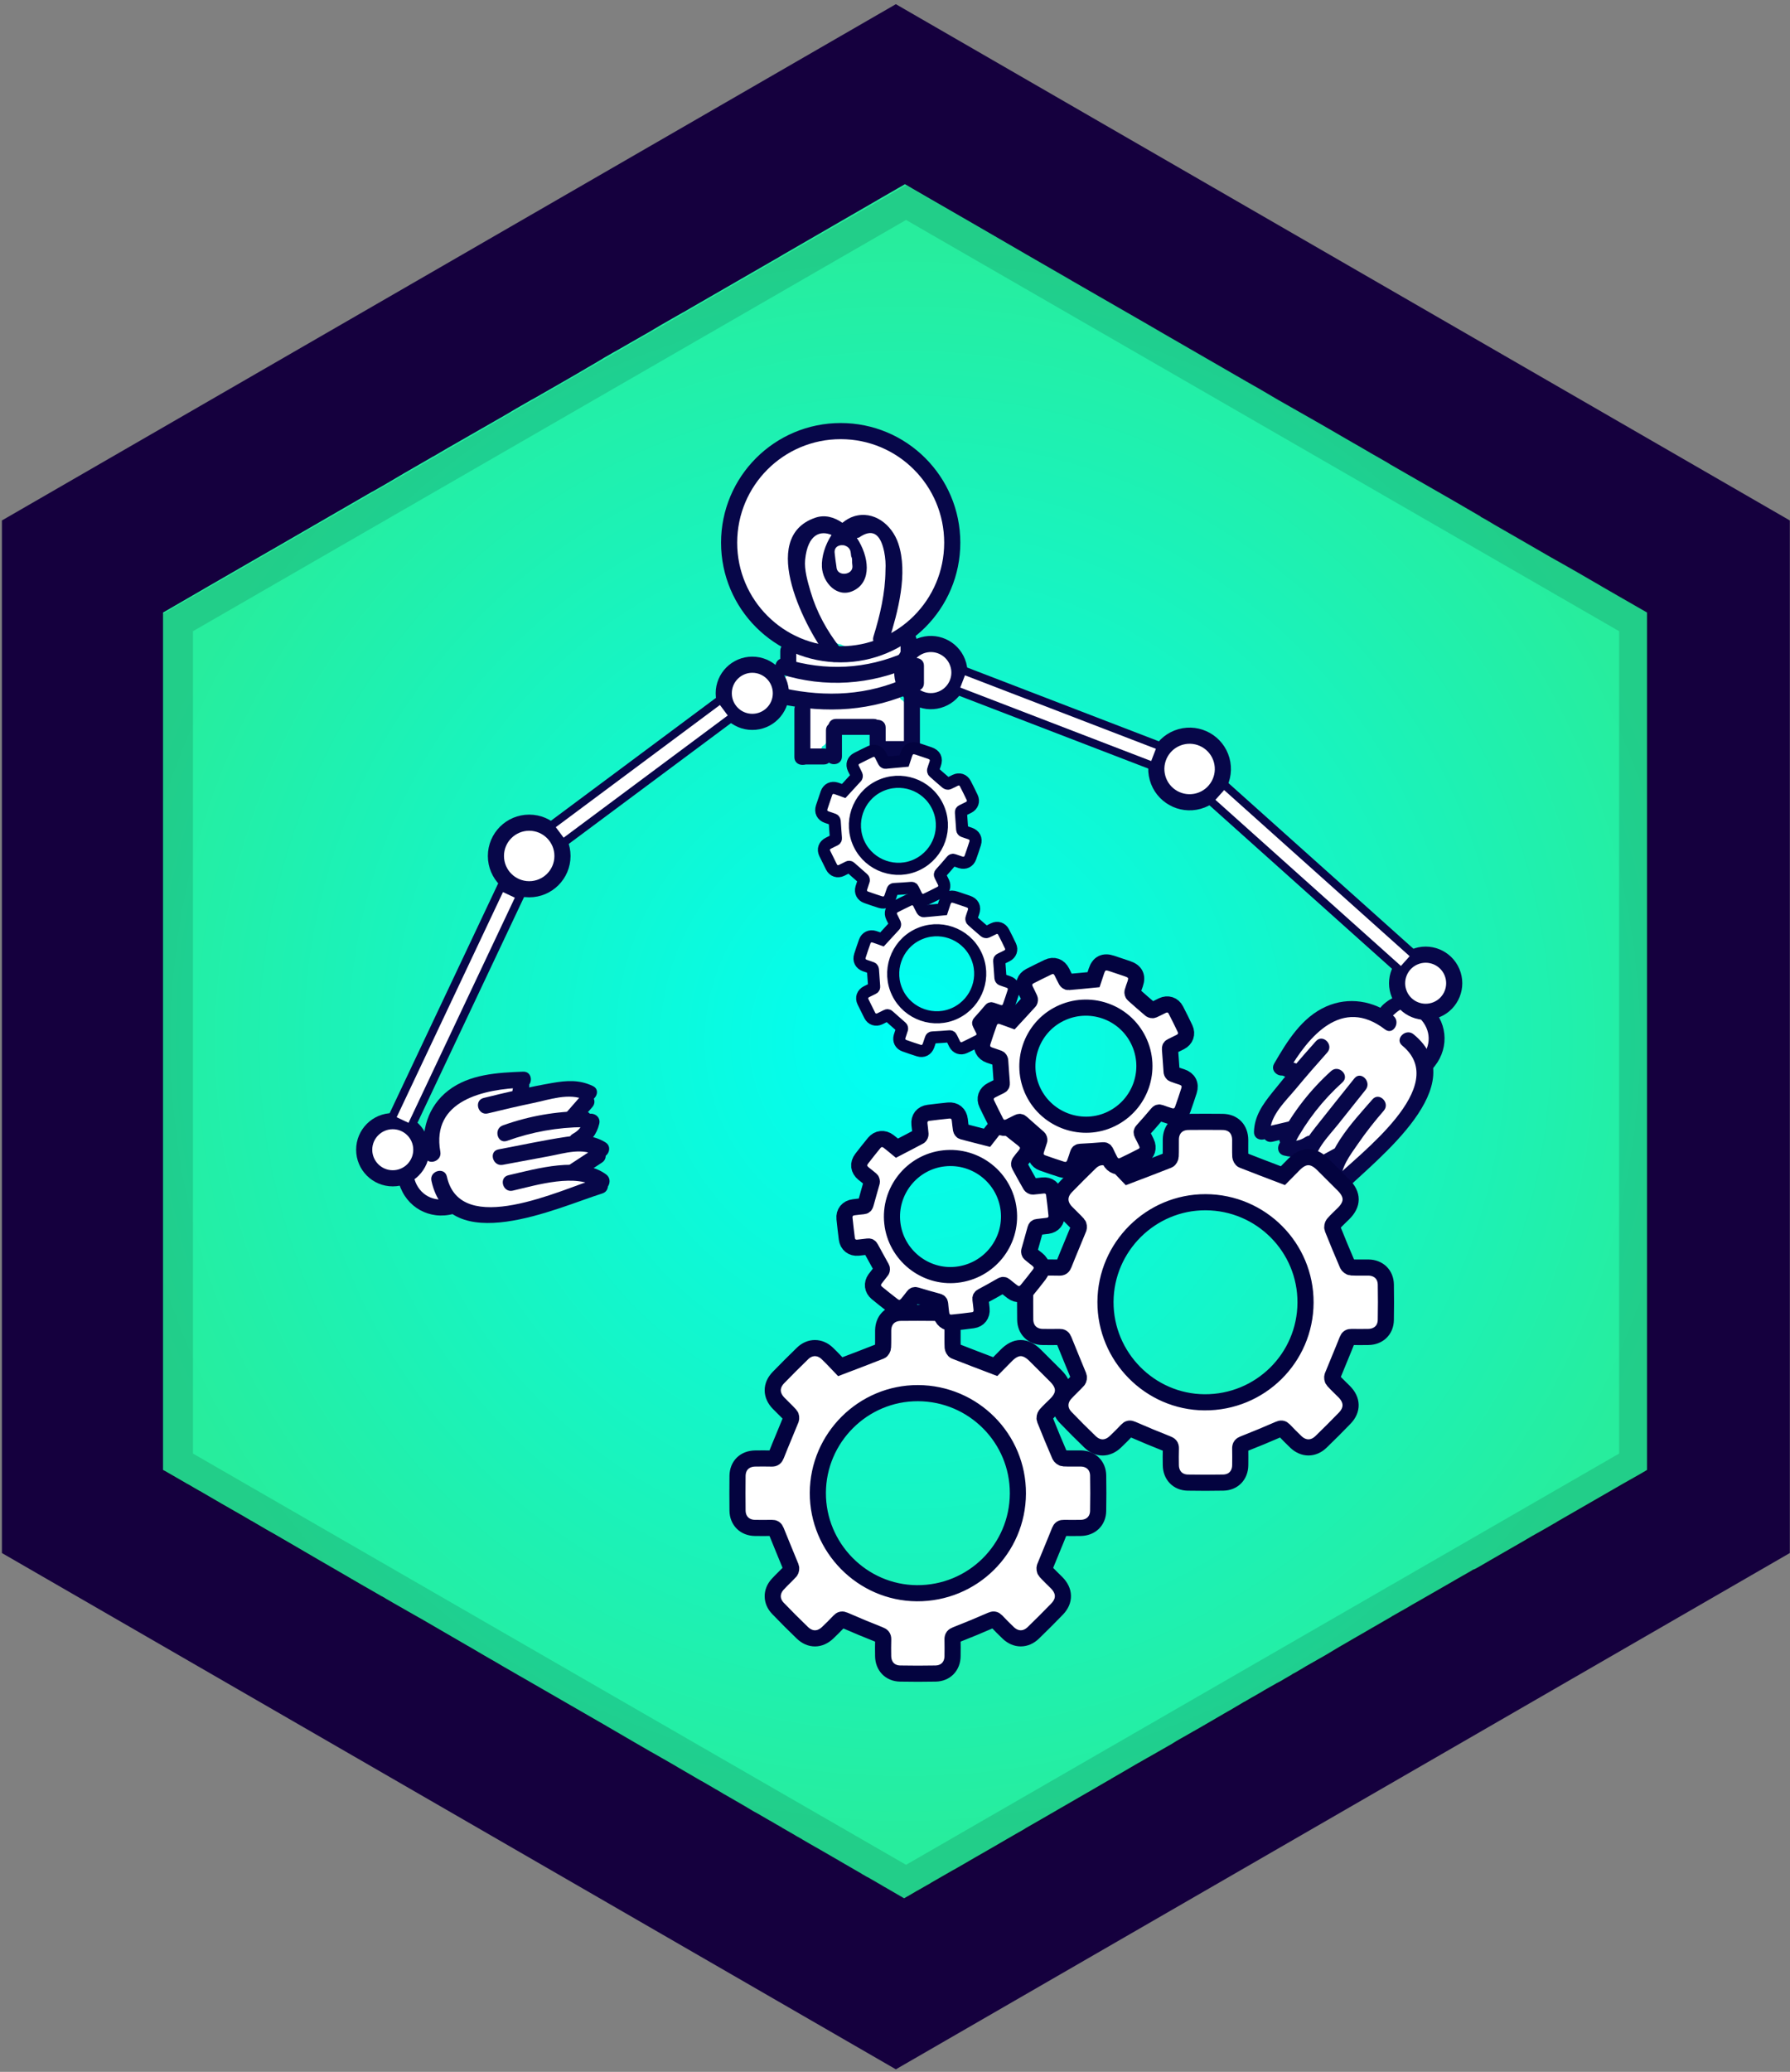 <svg xmlns="http://www.w3.org/2000/svg" xmlns:xlink="http://www.w3.org/1999/xlink" x="0" y="0" enable-background="new 0 0 110.979 128.417" version="1.1" viewBox="0 0 110.979 128.417" xml:space="preserve"><rect x="0" y="0" width="110.979" height="128.417" fill="#808080" stroke="none"/><g id="border"><g id="Layer_63_17_"><g><g><polygon fill="#15003E" points="110.968 96.259 55.542 128.259 .118 96.259 .118 32.259 55.542 .259 110.968 32.259"/></g></g></g><radialGradient id="SVGID_1_" cx="56.116" cy="64.537" r="49.688" gradientUnits="userSpaceOnUse"><stop offset="0" style="stop-color:#00fff7"/><stop offset="1" style="stop-color:#27ed9d"/></radialGradient><path fill="url(#SVGID_1_)" d="M102.116,37.967v53.14l-0.011,0.01l-0.02,0.01l-0.41,0.24l-0.37,0.21l-0.62,0.35l-4.149,2.39 l-0.011,0.01l-0.13,0.08l-0.06,0.03l-0.55,0.32l-0.801,0.45l-0.1,0.06l-0.479,0.28l-1.131,0.65l-0.85,0.49l-0.74,0.43l-0.239,0.13 l-0.131,0.05l-0.109,0.07l-1,0.57l-0.03,0.02l-2,1.15l-0.51,0.29l-0.141,0.08l-0.029,0.02l-0.141,0.08l-0.01,0.01l-1.04,0.59 l-0.04,0.03l-0.069,0.04l-1.16,0.67l-0.45,0.26l-0.01,0.01l-0.011,0.01h-0.01l-0.42,0.24l-1.12,0.65l-0.87,0.52l-1.18,0.67 l-0.08,0.05l-0.12,0.07l-0.04,0.03l-0.04,0.02l-0.02,0.01l-0.101,0.06l-0.29,0.17l-0.029,0.01l-0.16,0.09v0.01l-0.4,0.23 l-0.27,0.16l-0.11,0.06l-0.18,0.09l-0.021,0.02l-0.04,0.02l-0.689,0.39l-0.061,0.04l-0.239,0.14l-0.021,0.01l-0.29,0.17 l-0.149,0.08l-0.221,0.13l-0.239,0.14h-0.011l-0.42,0.25l-0.29,0.17l-0.029,0.02l-0.301,0.17l-1.359,0.79l-0.5,0.29l-0.25,0.14 l-0.7,0.4l-0.03,0.02h-0.01l-0.309,0.18l-0.051,0.03l-0.239,0.15l-0.841,0.48l-0.63,0.36l-0.06,0.03l-0.5,0.29 c-0.01,0.01-0.01,0.01-0.01,0l-0.53,0.31l-0.29,0.17l-0.76,0.44l-0.051,0.03l-0.05,0.03l-0.029,0.01c0,0.01-0.011,0.01-0.011,0.01 l-0.02,0.02l-0.25,0.14l-1,0.58l-0.17,0.1l-0.04,0.02l-0.38,0.22l-1.42,0.82l-0.36,0.21l-0.09,0.05l-0.24,0.14l-0.8,0.46 l-0.26,0.15l-0.28,0.16l-0.01,0.01l-0.2,0.12l-0.23,0.13l-0.35,0.2l-0.83,0.48l-0.01,0.01l-0.09,0.05l-1.32,0.76l-0.021,0.01 l-0.79,0.46l-0.609,0.35h-0.01l-1.41,0.81l-0.021,0.02l-0.25,0.14l-0.56,0.32h-0.01l-0.131,0.08l-0.189,0.11l-0.271,0.16h-0.01 l-0.2,0.12l-0.06-0.03l-1.14-0.66l-0.021-0.01l-0.2-0.12l-0.85-0.49l-0.03-0.01l-0.33-0.19l-0.01-0.01l-1.4-0.81l-0.01-0.01 l-0.02-0.01l-1.37-0.79l-0.03-0.02h-0.01l-0.83-0.48l-0.06-0.04l-0.341-0.19l-0.18-0.11l-0.02-0.01l-0.66-0.38l-0.04-0.03 l-0.09-0.05l-0.101-0.06l-0.13-0.07l-0.269-0.16l-0.12-0.07h-0.011l-0.72-0.42l-0.24-0.13l-0.39-0.23l-0.05-0.03l-0.03-0.02 l-1.399-0.81h-0.011l-0.109-0.07l-0.37-0.22h-0.01l-0.271-0.16l-0.62-0.36l-0.03-0.01l-0.06-0.04l-0.04-0.02l-1.29-0.75l-0.39-0.23 l-0.681-0.39l-0.579-0.33l-0.11-0.06l-1-0.58l-1.72-1c-0.011-0.01-0.021-0.02-0.03-0.02l-1.32-0.76l-3.92-2.26l-0.16-0.09 l-0.569-0.33l-0.471-0.27l-0.44-0.26l-0.3-0.17l-0.381-0.22l-0.989-0.58l-0.04-0.02l-2.74-1.59l-0.1-0.06l-0.181-0.1l-0.67-0.38 l-0.82-0.47l-0.09-0.05l-0.5-0.29l-0.01-0.01l-0.08-0.05h-0.01l-0.12-0.07h-0.01l-0.311-0.18l-0.729-0.42 c-0.01-0.01-0.01-0.01-0.021-0.01l-1.859-1.08l-1.021-0.59l-2.109-1.23l-0.091-0.05l-0.199-0.12c0,0-0.011,0-0.02-0.01l-0.28-0.16 l-0.529-0.3l-0.82-0.48l-0.06-0.04h-0.011c0,0,0,0-0.01,0l-0.49-0.29l-0.699-0.4l-0.681-0.39l-1.22-0.71l-0.1-0.06h-0.011 l-0.33-0.19l-0.409-0.24h-0.011l-0.43-0.25l-0.99-0.57l-0.08-0.04l-0.029-0.02v-53.14l0.779-0.45l1.59-0.92l0.36-0.21l3.38-1.95 l1.061-0.61l5.779-3.34h0.011l0.909-0.52l1.051-0.62l1.819-1.05h0.011l0.869-0.51l3.631-2.08l0.64-0.38l0.94-0.54l0.17-0.09 l1.659-0.95l0.78-0.45l0.38-0.22l0.44-0.26l0.67-0.39l0.43-0.26l0.521-0.3l0.5-0.28l0.59-0.34l1.189-0.68l0.69-0.41l0.75-0.43 l0.65-0.37h0.01l0.05-0.03l0.43-0.25l5.29-3.05l0.11-0.06l0.08-0.05l0.27-0.16l5.52-3.19l0.55-0.32l1.44-0.83l0.51,0.3l1.09,0.63 l2.86,1.65l3.09,1.79l2.6,1.5l0.22,0.13l4.69,2.7l0.98,0.57l5.13,2.96l0.91,0.52l1.039,0.61l2.301,1.31l0.87,0.5l0.689,0.4 l0.83,0.48l0.49,0.28l0.58,0.34l0.3,0.17l0.8,0.46l0.09,0.06l1.811,1.04l2.16,1.24l1.119,0.65l0.5,0.29l0.04,0.03v0.01l0.261,0.14 l0.659,0.39l1.461,0.84l1.939,1.12l0.78,0.44l0.439,0.25l0.49,0.28l1.45,0.84l0.17,0.1l0.85,0.49L102.116,37.967z"/><path fill="#FFF" d="M35.824,72.214c0.547-0.143,0.894-0.924,0.404-1.634c0.102-0.201,0.1-0.457-0.098-0.611 c-0.1-0.078-0.225-0.145-0.357-0.203c0.055-0.233-0.12-0.428-0.321-0.507c0.268-0.174,0.492-0.417,0.623-0.757 c0.213-0.552-0.316-1.175-0.889-0.818c-0.414,0.257-0.692,0.433-1.201,0.399c-0.416-0.028-0.824,0.002-1.233,0.088 c-0.434,0.091-0.869,0.233-1.274,0.432c-0.035-0.062-0.059-0.134-0.107-0.18c0.126-0.069,0.206-0.198,0.25-0.336 c0.017-0.019,0.033-0.038,0.048-0.059c0.36-0.136,0.471-0.639,0.084-0.849c-0.027-0.015-0.053-0.029-0.08-0.044 c-0.152-0.083-0.365-0.081-0.509,0.021c-0.001,0-0.001,0.001-0.001,0.001c-0.074-0.024-0.15-0.043-0.233-0.041 c-2.176,0.051-4.188,2.108-3.862,4.277c-0.324,0.047-0.713-0.003-0.969,0.061c-0.217,0.055-0.367,0.249-0.424,0.455 c-0.043,0.155-0.052,0.31-0.046,0.464c-0.162,0.101-0.269,0.293-0.216,0.547c0.118,0.564,0.307,1.057,0.57,1.565 c0.182,0.351,0.776,0.258,0.877-0.111c0.032,0.011,0.063,0.025,0.096,0.035c0.252,0.077,0.47-0.034,0.61-0.212 c0.115,0.038,0.227,0.083,0.339,0.13c0.057,0.122,0.099,0.216,0.11,0.252c0.132,0.434,0.625,0.41,0.849,0.145 c0.146,0.055,0.291,0.113,0.445,0.148c0.2,0.044,0.401,0.061,0.603,0.066c0.115,0.134,0.278,0.228,0.484,0.22 c0.08-0.003,0.154-0.014,0.232-0.019c0.007,0.026,0.015,0.058,0.022,0.083c0.164,0.562,0.944,0.376,0.97-0.162 c0.001-0.027-0.005-0.05-0.005-0.076c0.205-0.052,0.409-0.119,0.613-0.196c0.021-0.003,0.04,0,0.061-0.006l0.384-0.112 c0.112-0.012,0.224-0.012,0.337,0.01c0.214,0.02,0.346-0.085,0.41-0.228l0.221-0.064c0.063-0.019,0.145-0.049,0.22-0.075 c0.406,0.322,0.939,0.396,1.313-0.103c0.367,0.002,0.699-0.103,0.954-0.484C36.583,73.047,36.32,72.555,35.824,72.214z"/><path fill="#FFF" d="M82.51,71.653c-0.383,0.416-1.236,0.356-1.632-0.41c-0.225-0.005-0.45-0.126-0.493-0.374 c-0.022-0.125-0.022-0.266-0.012-0.411c-0.232-0.061-0.322-0.307-0.297-0.521c-0.279,0.155-0.599,0.239-0.961,0.195 c-0.587-0.071-0.889-0.83-0.305-1.169c0.421-0.245,0.707-0.408,0.916-0.873c0.17-0.38,0.389-0.727,0.656-1.047 c0.284-0.34,0.614-0.658,0.979-0.922c-0.038-0.059-0.09-0.115-0.108-0.179c-0.121,0.079-0.272,0.089-0.414,0.063 c-0.025,0.006-0.05,0.011-0.075,0.015c-0.289,0.253-0.785,0.116-0.79-0.324c0-0.03-0.001-0.061-0.001-0.091 c-0.002-0.173,0.1-0.361,0.257-0.439l0.002-0.001c0.013-0.076,0.032-0.153,0.072-0.224c1.066-1.898,3.826-2.708,5.589-1.403 c0.193-0.265,0.332-0.631,0.509-0.827c0.15-0.166,0.392-0.207,0.601-0.161c0.157,0.035,0.298,0.1,0.432,0.177 c0.165-0.096,0.385-0.1,0.584,0.066c0.443,0.369,0.789,0.767,1.114,1.237c0.224,0.325-0.136,0.806-0.51,0.723 c-0.005,0.034-0.007,0.067-0.014,0.101c-0.05,0.258-0.25,0.399-0.474,0.439c-0.021,0.119-0.033,0.24-0.044,0.36 c0.08,0.108,0.145,0.189,0.171,0.215c0.321,0.32,0.069,0.744-0.27,0.818c-0.02,0.155-0.036,0.31-0.078,0.463 c-0.054,0.197-0.134,0.383-0.225,0.563c0.065,0.165,0.071,0.353-0.033,0.531c-0.04,0.069-0.084,0.13-0.126,0.196 c0.019,0.018,0.045,0.04,0.063,0.058c0.42,0.409-0.111,1.01-0.598,0.78c-0.024-0.011-0.041-0.028-0.065-0.04 c-0.142,0.157-0.297,0.306-0.461,0.449c-0.013,0.017-0.019,0.035-0.034,0.051l-0.279,0.286c-0.063,0.093-0.116,0.192-0.15,0.303 c-0.083,0.198-0.237,0.266-0.394,0.255l-0.16,0.164c-0.046,0.047-0.111,0.105-0.17,0.159c0.093,0.51-0.091,1.015-0.707,1.111 c-0.171,0.325-0.419,0.569-0.875,0.615C82.89,72.714,82.579,72.251,82.51,71.653z"/><path fill="#FFF" d="M58.222,31.028c-1.33-3.802-4.82-4.631-8.36-3.666c-1.624,0.443-2.618,0.882-3.401,2.45 c-0.775,1.553-1.163,4.009-0.836,5.722c0.334,1.753,2.056,4.02,3.974,4.464c0.022,0.046,0.031,0.092,0.058,0.139 c-0.299,0.142-0.518,0.503-0.397,0.817l0.171,0.442c-0.165,0.052-0.331,0.174-0.388,0.309c-0.01,0.023-0.013,0.039-0.022,0.061 c-0.58,0.148-0.743,1.141-0.018,1.322l0.338,0.084c0.201,0.05,0.438-0.011,0.611-0.144c0.153,0.106,0.346,0.147,0.532,0.124 c0.159,0.024,0.314-0.023,0.451-0.102l-0.085,0.361c-0.162,0.028-0.296,0.135-0.355,0.321c-0.164,0.029-0.325,0.098-0.424,0.226 c-0.472,0.612-0.289,1.644-0.278,2.371c0.011,0.677,0.868,0.703,1.101,0.149c0.029-0.069,0.046-0.14,0.074-0.209 c0.166-0.08,0.298-0.228,0.339-0.416c0.139-0.086,0.248-0.226,0.265-0.437c0.008-0.104-0.001-0.196-0.001-0.294 c0.043-0.054,0.078-0.117,0.098-0.193c0.035,0,0.067,0.01,0.104,0.004c0.524-0.079,1.049-0.159,1.574-0.238 c0.213,0.082,0.456,0.064,0.63-0.128c0.102,0.155,0.222,0.293,0.381,0.393c0.104,0.065,0.225,0.082,0.346,0.077 c0.016,0.19,0.038,0.379,0.052,0.57c0.021,0.289,0.195,0.471,0.407,0.56c0.312,0.292,0.911,0.268,1.015-0.251 c0.154-0.771,0.138-1.435-0.038-2.202c-0.044-0.193-0.17-0.314-0.32-0.379c-0.009-0.08-0.02-0.159-0.029-0.239 c0.005-0.011,0.017-0.014,0.021-0.026c0.218-0.507,0.293-1.102,0.304-1.727c0.114-0.119,0.196-0.271,0.211-0.453 c0.057-0.683,0.02-1.328-0.083-1.956c0.182-0.184,0.354-0.386,0.516-0.597c0.825-0.516,1.402-1.836,1.678-2.535 c0.075-0.19,0.027-0.354-0.076-0.481C58.745,33.939,58.673,32.317,58.222,31.028z M52.042,40.612 c-0.009,0.038-0.018,0.077-0.028,0.115c-0.261-0.28-0.523-0.561-0.784-0.841c0.047-0.019,0.095-0.028,0.141-0.05 c0.057-0.026,0.086-0.082,0.129-0.125c0.134,0.06,0.272,0.108,0.406,0.171c0.077,0.036,0.152,0.049,0.226,0.058 c0.186,0.113,0.377,0.136,0.551,0.093c0.015,0.053,0.023,0.107,0.037,0.161C52.433,40.154,52.121,40.28,52.042,40.612z"/><circle cx="32.81" cy="53.054" r="2.063" fill="#FFF" stroke="#070749" stroke-miterlimit="10"/><circle cx="46.643" cy="42.971" r="1.771" fill="#FFF" stroke="#070749" stroke-miterlimit="10"/><circle cx="24.351" cy="71.262" r="1.771" fill="#FFF" stroke="#070749" stroke-miterlimit="10"/><rect width="1.313" height="15.937" x="27.622" y="54.491" fill="#FFF" stroke="#070749" stroke-miterlimit="10" stroke-width=".5" transform="matrix(0.904 0.427 -0.427 0.904 29.363 -6.095)"/><rect width="1.312" height="13.188" x="39.144" y="41.229" fill="#FFF" stroke="#070749" stroke-miterlimit="10" stroke-width=".5" transform="matrix(0.597 0.802 -0.802 0.597 54.383 -12.662)"/><g><g><path fill="#070749" d="M24.743,73.359c0.438,1.473,1.899,2.286,3.384,1.874c0.614-0.171,0.353-1.128-0.264-0.957 c-0.963,0.268-1.877-0.219-2.163-1.181C25.518,72.485,24.56,72.745,24.743,73.359L24.743,73.359z"/></g></g><g><g><path fill="#070749" d="M26.749,73.19c1.059,4.82,7.792,1.665,10.596,0.781c0.607-0.191,0.348-1.149-0.264-0.957 c-2.303,0.726-8.536,3.73-9.375-0.088C27.569,72.303,26.612,72.567,26.749,73.19L26.749,73.19z"/></g></g><g><g><path fill="#070749" d="M31.789,73.798c1.45-0.332,3.972-1.122,5.29-0.148c0.514,0.38,1.009-0.481,0.501-0.857 c-1.574-1.163-4.328-0.347-6.054,0.048C30.903,72.983,31.167,73.94,31.789,73.798L31.789,73.798z"/></g></g><g><g><path fill="#070749" d="M35.866,73.013c0.486-0.319,0.973-0.638,1.459-0.957c0.532-0.349,0.035-1.208-0.501-0.857 c-0.486,0.319-0.973,0.638-1.459,0.957C34.833,72.505,35.33,73.365,35.866,73.013L35.866,73.013z"/></g></g><g><g><path fill="#070749" d="M31.17,72.197c0.959-0.179,1.919-0.358,2.879-0.536c0.971-0.181,2.069-0.554,2.982-0.003 c0.548,0.331,1.048-0.527,0.501-0.857c-0.775-0.467-1.556-0.468-2.431-0.338c-1.404,0.209-2.799,0.517-4.194,0.777 C30.279,71.357,30.545,72.314,31.17,72.197L31.17,72.197z"/></g></g><g><g><path fill="#070749" d="M31.44,70.71c1.546-0.555,3.122-0.839,4.765-0.849c0.638-0.004,0.64-0.996,0-0.992 c-1.728,0.01-3.401,0.3-5.028,0.884C30.58,69.967,30.837,70.926,31.44,70.71L31.44,70.71z"/></g></g><g><g><path fill="#070749" d="M36.029,71.127c0.579-0.315,0.979-0.837,1.127-1.481c0.143-0.621-0.813-0.887-0.957-0.264 c-0.094,0.407-0.303,0.688-0.671,0.888C34.967,70.576,35.467,71.433,36.029,71.127L36.029,71.127z"/></g></g><g><g><path fill="#070749" d="M30.249,69.01c0.94-0.231,1.883-0.45,2.831-0.648c0.97-0.202,2.22-0.648,3.178-0.191 c0.573,0.273,1.077-0.582,0.501-0.857c-0.839-0.4-1.62-0.346-2.518-0.191c-1.429,0.247-2.847,0.584-4.255,0.93 C29.365,68.206,29.628,69.163,30.249,69.01L30.249,69.01z"/></g></g><g><g><path fill="#070749" d="M35.851,69.616c0.292-0.333,0.583-0.667,0.875-1c0.419-0.479-0.28-1.183-0.702-0.702 c-0.292,0.333-0.583,0.667-0.875,1C34.731,69.393,35.43,70.098,35.851,69.616L35.851,69.616z"/></g></g><g><g><path fill="#070749" d="M27.301,71.389c-0.577-3.207,2.724-3.885,5.134-3.974c0.637-0.024,0.64-1.016,0-0.992 c-1.588,0.059-3.327,0.154-4.637,1.165c-1.266,0.977-1.73,2.526-1.453,4.066C26.457,72.28,27.414,72.014,27.301,71.389 L27.301,71.389z"/></g></g><g><g><path fill="#070749" d="M31.852,67.13c-0.028,0.167-0.055,0.333-0.083,0.5c-0.104,0.625,0.852,0.893,0.957,0.264 c0.028-0.167,0.056-0.333,0.083-0.5C32.913,66.769,31.957,66.501,31.852,67.13L31.852,67.13z"/></g></g><ellipse cx="73.732" cy="47.693" fill="#FFF" stroke="#070749" stroke-miterlimit="10" rx="2.063" ry="2.063" transform="matrix(0.963 -0.27 0.27 0.963 -10.127 21.642)"/><ellipse cx="57.693" cy="41.712" fill="#FFF" stroke="#070749" stroke-miterlimit="10" rx="1.771" ry="1.771" transform="matrix(0.963 -0.27 0.27 0.963 -9.108 17.096)"/><ellipse cx="88.406" cy="60.98" fill="#FFF" stroke="#070749" stroke-miterlimit="10" rx="1.771" ry="1.771" transform="matrix(0.921 -0.389 0.389 0.921 -16.753 39.17)"/><rect width="1.312" height="15.938" x="80.71" y="46.429" fill="#FFF" stroke="#070749" stroke-miterlimit="10" stroke-width=".5" transform="matrix(-0.667 0.745 -0.745 -0.667 176.174 30.086)"/><rect width="1.313" height="13.188" x="64.934" y="37.947" fill="#FFF" stroke="#070749" stroke-miterlimit="10" stroke-width=".5" transform="matrix(-0.359 0.933 -0.933 -0.359 130.704 -0.692)"/><g><g><path fill="#070749" d="M88.03,63.116c0.706,0.708,0.737,1.731,0.047,2.464c-0.437,0.465,0.263,1.168,0.702,0.702 c1.056-1.123,1.047-2.772-0.047-3.867C88.28,61.962,87.579,62.663,88.03,63.116L88.03,63.116z"/></g></g><g><g><path fill="#070749" d="M86.939,64.808c3.053,2.516-2.658,6.702-4.302,8.32c-0.456,0.448,0.246,1.15,0.702,0.702 c2.029-1.995,8.104-6.591,4.302-9.723C87.152,63.704,86.446,64.402,86.939,64.808L86.939,64.808z"/></g></g><g><g><path fill="#070749" d="M85.091,68.141c-1.236,1.426-3.179,3.409-2.876,5.445c0.094,0.629,1.05,0.362,0.957-0.264 c-0.133-0.893,0.562-1.756,1.033-2.443c0.489-0.712,1.022-1.385,1.588-2.037C86.209,68.363,85.51,67.658,85.091,68.141 L85.091,68.141z"/></g></g><g><g><path fill="#070749" d="M82.686,71.214c-0.51,0.28-1.02,0.559-1.53,0.839c-0.56,0.307-0.06,1.164,0.501,0.857 c0.51-0.28,1.02-0.559,1.53-0.839C83.746,71.764,83.246,70.906,82.686,71.214L82.686,71.214z"/></g></g><g><g><path fill="#070749" d="M83.968,66.843c-0.811,1.018-1.629,2.03-2.433,3.054c-0.614,0.781-1.13,1.551-1.075,2.58 c0.034,0.635,1.027,0.639,0.992,0c-0.06-1.119,0.863-1.977,1.514-2.795c0.568-0.712,1.135-1.425,1.703-2.137 C85.064,67.05,84.366,66.343,83.968,66.843L83.968,66.843z"/></g></g><g><g><path fill="#070749" d="M82.528,66.384c-1.276,1.152-2.33,2.501-3.141,4.018c-0.301,0.563,0.555,1.065,0.857,0.501 c0.773-1.447,1.768-2.717,2.986-3.817C83.705,66.657,83.001,65.957,82.528,66.384L82.528,66.384z"/></g></g><g><g><path fill="#070749" d="M80.944,70.473c-0.347,0.227-0.681,0.295-1.085,0.188c-0.618-0.163-0.882,0.794-0.264,0.957 c0.644,0.17,1.29,0.078,1.85-0.288C81.977,70.981,81.48,70.122,80.944,70.473L80.944,70.473z"/></g></g><g><g><path fill="#070749" d="M81.587,64.534c-0.924,1.032-1.829,2.084-2.694,3.166c-0.6,0.751-1.12,1.466-1.147,2.458 c-0.018,0.639,0.974,0.638,0.992,0c0.029-1.054,0.975-1.912,1.609-2.676c0.633-0.762,1.282-1.509,1.942-2.246 C82.713,64.761,82.014,64.057,81.587,64.534L81.587,64.534z"/></g></g><g><g><path fill="#070749" d="M79.926,69.505c-0.431,0.101-0.862,0.202-1.294,0.303c-0.621,0.146-0.358,1.102,0.264,0.957 c0.431-0.101,0.862-0.202,1.294-0.303C80.812,70.316,80.549,69.359,79.926,69.505L79.926,69.505z"/></g></g><g><g><path fill="#070749" d="M86.373,62.951c-1.201-0.923-2.75-1.189-4.155-0.565c-1.516,0.673-2.421,2.161-3.221,3.538 c-0.321,0.553,0.536,1.053,0.857,0.501c1.275-2.195,3.337-4.678,6.019-2.618C86.378,64.196,86.873,63.335,86.373,62.951 L86.373,62.951z"/></g></g><g><g><path fill="#070749" d="M79.645,66.722c0.16,0.054,0.32,0.107,0.481,0.161c0.607,0.203,0.867-0.755,0.264-0.957 c-0.16-0.054-0.32-0.107-0.481-0.161C79.302,65.562,79.042,66.52,79.645,66.722L79.645,66.722z"/></g></g><g><g><path fill="#070749" d="M48.417,41.794c2.762,0.855,5.551,0.661,8.189-0.508c0.583-0.258,0.078-1.113-0.501-0.857 c-2.39,1.059-4.933,1.179-7.425,0.408C48.07,40.648,47.808,41.605,48.417,41.794L48.417,41.794z"/></g></g><g><g><path fill="#070749" d="M48.365,43.626c2.866,0.616,5.717,0.46,8.391-0.794c0.578-0.271,0.075-1.126-0.501-0.857 c-2.42,1.134-5.039,1.25-7.626,0.693C48.006,42.535,47.74,43.492,48.365,43.626L48.365,43.626z"/></g></g><g><g><path fill="#070749" d="M49.251,43.971c0,0.986,0,1.972,0,2.958c0,0.638,0.992,0.639,0.992,0c0-0.986,0-1.972,0-2.958 C50.243,43.332,49.251,43.331,49.251,43.971L49.251,43.971z"/></g></g><g><g><path fill="#070749" d="M49.872,47.383c0.403,0,0.806,0,1.208,0c0.638,0,0.639-0.992,0-0.992c-0.403,0-0.806,0-1.208,0 C49.234,46.391,49.233,47.383,49.872,47.383L49.872,47.383z"/></g></g><g><g><path fill="#070749" d="M51.209,45.262c0,0.542,0,1.083,0,1.625c0,0.638,0.992,0.639,0.992,0c0-0.542,0-1.083,0-1.625 C52.202,44.624,51.209,44.623,51.209,45.262L51.209,45.262z"/></g></g><g><g><path fill="#070749" d="M51.83,45.55c0.778,0,1.556,0,2.333,0c0.638,0,0.639-0.992,0-0.992c-0.778,0-1.556,0-2.333,0 C51.192,44.558,51.191,45.55,51.83,45.55L51.83,45.55z"/></g></g><g><g><path fill="#070749" d="M53.918,45.096c0,0.389,0,0.778,0,1.167c0,0.638,0.992,0.639,0.992,0c0-0.389,0-0.778,0-1.167 C54.91,44.457,53.918,44.456,53.918,45.096L53.918,45.096z"/></g></g><g><g><path fill="#070749" d="M54.414,46.925c0.611,0,1.222,0,1.833,0c0.638,0,0.639-0.992,0-0.992c-0.611,0-1.222,0-1.833,0 C53.775,45.933,53.774,46.925,54.414,46.925L54.414,46.925z"/></g></g><g><g><path fill="#070749" d="M57.035,46.346c0-1.111,0-2.222,0-3.333c0-0.638-0.992-0.639-0.992,0c0,1.111,0,2.222,0,3.333 C56.043,46.984,57.035,46.985,57.035,46.346L57.035,46.346z"/></g></g><g><g><path fill="#070749" d="M57.285,42.346c0-0.361,0-0.722,0-1.083c0-0.638-0.992-0.639-0.992,0c0,0.361,0,0.722,0,1.083 C56.293,42.984,57.285,42.985,57.285,42.346L57.285,42.346z"/></g></g><g><g><path fill="#070749" d="M56.827,40.637c0-0.319,0-0.639,0-0.958c0-0.638-0.992-0.639-0.992,0c0,0.319,0,0.639,0,0.958 C55.834,41.276,56.827,41.277,56.827,40.637L56.827,40.637z"/></g></g><g><g><path fill="#070749" d="M49.368,41.137c0-0.264,0-0.528,0-0.792c0-0.638-0.992-0.639-0.992,0c0,0.264,0,0.528,0,0.792 C48.376,41.776,49.368,41.777,49.368,41.137L49.368,41.137z"/></g></g><circle cx="52.122" cy="33.637" r="6.917" fill="none" stroke="#070749" stroke-miterlimit="10"/><g><path fill="#070749" d="M55.689,33.671c-0.388-1.143-1.508-2.056-2.758-1.664c-0.253,0.079-0.487,0.223-0.704,0.397 c-0.507-0.353-1.089-0.514-1.67-0.318c-3.638,1.226-0.547,7.007,0.836,8.771c0.394,0.502,1.092-0.204,0.701-0.702 c-0.827-1.055-1.463-2.207-1.842-3.498c-0.172-0.586-0.397-1.347-0.334-1.966c0.164-1.607,0.962-1.821,1.637-1.534 c-0.396,0.61-0.629,1.347-0.597,1.981c0.049,0.97,0.949,1.974,1.974,1.465c1.135-0.563,0.952-2.113,0.194-3.259 c0.044-0.005,0.079-0.02,0.126-0.021c0.804-0.57,1.325-0.283,1.563,0.859c0.08,0.391,0.108,0.784,0.083,1.178 c-0.011,1.392-0.335,2.773-0.745,4.095c-0.189,0.611,0.768,0.873,0.957,0.264C55.668,37.926,56.319,35.524,55.689,33.671z M51.869,35.208c-0.007-0.044-0.011-0.089-0.017-0.133h-0.001c0-0.003,0-0.006,0-0.009c-0.04-0.267-0.079-0.534-0.104-0.803 c-0.034-0.368,0.281-0.516,0.566-0.461c0.005-0.008,0.012-0.014,0.017-0.022c0.007,0.009,0.011,0.019,0.017,0.028 c0.199,0.051,0.376,0.199,0.399,0.455c0.007,0.071,0.019,0.142,0.027,0.213c0.033,0.064,0.055,0.137,0.056,0.225 c-0.004,0.126,0.004,0.251,0.021,0.375C52.906,35.636,51.953,35.759,51.869,35.208z"/></g><g><path fill="#FFF" stroke="#03033F" stroke-miterlimit="10" d="M52.094,84.71c0.885-0.338,1.702-0.645,2.514-0.968 c0.069-0.027,0.135-0.153,0.139-0.236c0.016-0.347,0.005-0.695,0.009-1.042c0.008-0.653,0.437-1.086,1.094-1.093 c0.705-0.007,1.41-0.008,2.114,0.001c0.672,0.008,1.09,0.444,1.094,1.122c0.002,0.338-0.009,0.676,0.007,1.014 c0.004,0.082,0.069,0.207,0.137,0.234c0.812,0.322,1.631,0.63,2.502,0.962c0.187-0.19,0.437-0.443,0.687-0.696 c0.593-0.6,1.183-0.603,1.784-0.006c0.431,0.428,0.862,0.857,1.291,1.288c0.587,0.59,0.584,1.184-0.005,1.764 c-0.213,0.21-0.434,0.413-0.632,0.637c-0.056,0.064-0.085,0.207-0.053,0.285c0.299,0.751,0.609,1.497,0.929,2.239 c0.034,0.08,0.151,0.17,0.234,0.175c0.356,0.019,0.714,0.003,1.071,0.009c0.626,0.01,1.063,0.428,1.075,1.052 c0.013,0.734,0.013,1.468-0.001,2.201c-0.011,0.62-0.451,1.038-1.077,1.049c-0.347,0.006-0.695,0.006-1.043,0 c-0.143-0.003-0.213,0.035-0.272,0.184c-0.296,0.752-0.617,1.494-0.917,2.244c-0.03,0.074-0.011,0.209,0.04,0.266 c0.22,0.243,0.46,0.468,0.692,0.7c0.51,0.51,0.529,1.123,0.031,1.637c-0.483,0.499-0.975,0.991-1.474,1.474 c-0.47,0.455-1.081,0.452-1.553,0.004c-0.252-0.239-0.496-0.487-0.735-0.739c-0.103-0.108-0.181-0.112-0.323-0.05 c-0.723,0.316-1.452,0.618-2.186,0.906c-0.154,0.06-0.214,0.123-0.21,0.284c0.008,0.347,0.006,0.695,0.001,1.043 c-0.009,0.624-0.427,1.062-1.052,1.074c-0.734,0.013-1.468,0.015-2.201,0c-0.623-0.012-1.039-0.451-1.05-1.078 c-0.006-0.347-0.008-0.695,0.003-1.043c0.005-0.165-0.064-0.221-0.214-0.28c-0.734-0.289-1.463-0.592-2.186-0.908 c-0.144-0.063-0.22-0.049-0.321,0.059c-0.231,0.246-0.472,0.484-0.716,0.717c-0.487,0.465-1.09,0.473-1.575,0.007 c-0.514-0.495-1.02-1-1.514-1.515c-0.424-0.441-0.429-1.036-0.02-1.487c0.253-0.278,0.535-0.53,0.788-0.808 c0.051-0.055,0.069-0.189,0.04-0.261c-0.301-0.75-0.621-1.492-0.918-2.244c-0.059-0.149-0.128-0.189-0.271-0.186 c-0.347,0.006-0.695,0.006-1.043,0.001c-0.634-0.009-1.073-0.439-1.081-1.076c-0.009-0.714-0.008-1.429,0-2.143 c0.007-0.652,0.444-1.076,1.103-1.083c0.338-0.004,0.676-0.007,1.014,0.002c0.16,0.004,0.224-0.052,0.285-0.207 c0.292-0.743,0.61-1.476,0.908-2.217c0.029-0.074,0.016-0.208-0.033-0.262c-0.233-0.257-0.49-0.492-0.732-0.742 c-0.479-0.494-0.486-1.101-0.006-1.595c0.491-0.505,0.989-1.004,1.496-1.494c0.453-0.439,1.074-0.437,1.531,0.003 C51.593,84.172,51.872,84.479,52.094,84.71z M56.917,86.348c-3.402-0.013-6.198,2.768-6.211,6.178 c-0.013,3.397,2.752,6.201,6.136,6.224c3.45,0.023,6.251-2.739,6.267-6.178C63.125,89.15,60.35,86.362,56.917,86.348z"/></g><g><path fill="#FFF" stroke="#03033F" stroke-miterlimit="10" d="M69.928,72.876c0.885-0.338,1.702-0.646,2.514-0.968 c0.069-0.027,0.135-0.153,0.139-0.236c0.016-0.347,0.004-0.695,0.009-1.043c0.008-0.652,0.437-1.086,1.094-1.092 c0.705-0.007,1.41-0.008,2.114,0c0.672,0.009,1.09,0.445,1.094,1.122c0.002,0.338-0.009,0.676,0.007,1.014 c0.004,0.082,0.069,0.207,0.137,0.234c0.812,0.322,1.631,0.63,2.502,0.962c0.187-0.19,0.437-0.443,0.687-0.696 c0.593-0.6,1.183-0.603,1.785-0.006c0.431,0.428,0.862,0.857,1.291,1.288c0.587,0.59,0.584,1.184-0.005,1.764 c-0.213,0.21-0.434,0.413-0.631,0.637c-0.056,0.064-0.085,0.207-0.053,0.285c0.299,0.751,0.609,1.497,0.929,2.239 c0.034,0.08,0.151,0.17,0.234,0.175c0.356,0.019,0.714,0.003,1.071,0.009c0.626,0.01,1.063,0.428,1.075,1.052 c0.013,0.734,0.013,1.468-0.001,2.201c-0.011,0.62-0.451,1.038-1.077,1.049c-0.347,0.006-0.695,0.006-1.043,0 c-0.143-0.003-0.214,0.035-0.272,0.184c-0.296,0.752-0.617,1.494-0.917,2.244c-0.03,0.074-0.011,0.209,0.04,0.266 c0.219,0.243,0.46,0.468,0.692,0.7c0.51,0.51,0.528,1.123,0.031,1.637c-0.483,0.499-0.975,0.991-1.474,1.474 c-0.47,0.455-1.081,0.452-1.553,0.004c-0.252-0.239-0.496-0.487-0.735-0.739c-0.103-0.108-0.181-0.112-0.323-0.05 c-0.723,0.316-1.452,0.618-2.186,0.906c-0.154,0.06-0.214,0.123-0.21,0.284c0.008,0.347,0.005,0.695,0.001,1.043 c-0.009,0.624-0.427,1.062-1.052,1.074c-0.734,0.013-1.468,0.015-2.201,0.001c-0.623-0.012-1.039-0.451-1.05-1.079 c-0.006-0.347-0.008-0.695,0.003-1.043c0.005-0.165-0.064-0.221-0.214-0.28c-0.734-0.289-1.463-0.592-2.186-0.908 c-0.144-0.063-0.22-0.049-0.321,0.059c-0.231,0.246-0.471,0.484-0.716,0.717c-0.487,0.465-1.09,0.474-1.575,0.007 c-0.514-0.495-1.02-1-1.514-1.515c-0.424-0.441-0.429-1.036-0.02-1.487c0.253-0.278,0.535-0.53,0.788-0.808 c0.051-0.056,0.069-0.189,0.04-0.261c-0.301-0.75-0.621-1.492-0.918-2.244c-0.059-0.149-0.128-0.189-0.271-0.186 c-0.347,0.006-0.695,0.006-1.043,0.001c-0.634-0.009-1.073-0.439-1.081-1.076c-0.009-0.714-0.008-1.429,0-2.143 c0.007-0.652,0.444-1.076,1.103-1.083c0.338-0.004,0.676-0.007,1.014,0.002c0.16,0.004,0.224-0.052,0.285-0.207 c0.292-0.743,0.61-1.476,0.908-2.217c0.03-0.074,0.016-0.208-0.033-0.262c-0.233-0.257-0.49-0.492-0.732-0.742 c-0.479-0.494-0.486-1.101-0.006-1.595c0.491-0.505,0.99-1.004,1.496-1.494c0.453-0.439,1.074-0.437,1.531,0.003 C69.426,72.339,69.705,72.646,69.928,72.876z M74.75,74.515c-3.401-0.013-6.197,2.768-6.211,6.178 c-0.013,3.397,2.752,6.201,6.136,6.224c3.45,0.023,6.251-2.739,6.267-6.178C80.958,77.317,78.184,74.528,74.75,74.515z"/></g><g><path fill="#FFF" stroke="#03033F" stroke-miterlimit="10" d="M55.608,71.166c0.492-0.256,0.947-0.489,1.397-0.731 c0.038-0.021,0.068-0.098,0.065-0.146c-0.014-0.203-0.044-0.404-0.065-0.607c-0.039-0.38,0.182-0.661,0.563-0.708 c0.409-0.051,0.819-0.099,1.229-0.141c0.391-0.04,0.664,0.186,0.711,0.579c0.024,0.196,0.04,0.394,0.072,0.589 c0.008,0.048,0.054,0.116,0.095,0.127c0.494,0.133,0.99,0.257,1.519,0.392c0.096-0.123,0.224-0.287,0.353-0.451 c0.305-0.388,0.648-0.429,1.037-0.123c0.279,0.22,0.559,0.441,0.837,0.663c0.381,0.304,0.419,0.649,0.115,1.026 c-0.11,0.136-0.225,0.269-0.325,0.413c-0.028,0.041-0.035,0.126-0.012,0.169c0.224,0.417,0.454,0.83,0.69,1.24 c0.025,0.044,0.099,0.089,0.148,0.086c0.208-0.013,0.415-0.046,0.623-0.066c0.365-0.036,0.647,0.178,0.695,0.54 c0.057,0.426,0.106,0.852,0.147,1.28c0.035,0.361-0.193,0.634-0.556,0.682c-0.202,0.027-0.404,0.05-0.606,0.07 c-0.083,0.008-0.122,0.035-0.146,0.125c-0.122,0.457-0.259,0.91-0.383,1.366c-0.012,0.045,0.008,0.122,0.041,0.152 c0.144,0.127,0.299,0.241,0.449,0.36c0.331,0.262,0.382,0.618,0.128,0.95c-0.248,0.323-0.5,0.641-0.758,0.956 c-0.243,0.296-0.598,0.335-0.903,0.106c-0.162-0.122-0.321-0.25-0.477-0.38c-0.067-0.056-0.113-0.053-0.191-0.007 c-0.399,0.232-0.803,0.457-1.21,0.673c-0.085,0.045-0.116,0.086-0.103,0.179c0.028,0.201,0.05,0.404,0.07,0.606 c0.037,0.363-0.177,0.646-0.54,0.695c-0.426,0.057-0.852,0.107-1.28,0.147c-0.363,0.034-0.634-0.193-0.682-0.557 c-0.027-0.202-0.051-0.404-0.068-0.606c-0.008-0.096-0.052-0.124-0.143-0.148c-0.446-0.119-0.89-0.247-1.332-0.382 c-0.088-0.027-0.131-0.014-0.183,0.056c-0.118,0.158-0.242,0.313-0.368,0.465c-0.252,0.303-0.602,0.348-0.915,0.109 c-0.332-0.254-0.66-0.514-0.982-0.78c-0.276-0.228-0.319-0.574-0.111-0.863c0.128-0.179,0.276-0.344,0.404-0.522 c0.026-0.036,0.028-0.115,0.006-0.155c-0.225-0.416-0.461-0.826-0.684-1.243c-0.044-0.083-0.087-0.101-0.17-0.09 c-0.202,0.027-0.404,0.05-0.606,0.07c-0.369,0.037-0.653-0.184-0.7-0.553c-0.053-0.415-0.1-0.83-0.144-1.246 c-0.039-0.38,0.186-0.655,0.569-0.704c0.196-0.025,0.393-0.05,0.59-0.067c0.094-0.008,0.127-0.045,0.152-0.14 c0.12-0.451,0.256-0.899,0.38-1.35c0.012-0.045-0.004-0.122-0.037-0.15c-0.153-0.134-0.318-0.254-0.475-0.382 c-0.312-0.255-0.356-0.607-0.11-0.927c0.252-0.327,0.508-0.65,0.77-0.969c0.234-0.286,0.595-0.326,0.89-0.101 C55.28,70.887,55.463,71.047,55.608,71.166z M58.521,71.796c-1.979,0.22-3.418,2.024-3.198,4.007 c0.219,1.976,2.014,3.422,3.984,3.208c2.007-0.217,3.452-2.01,3.231-4.011C62.318,73.011,60.518,71.575,58.521,71.796z"/></g><g><path fill="#FFF" stroke="#03033F" stroke-miterlimit="10" d="M62.762,63.223c0.376-0.407,0.725-0.781,1.067-1.161 c0.029-0.032,0.031-0.115,0.012-0.16c-0.082-0.186-0.178-0.366-0.266-0.549c-0.165-0.344-0.053-0.683,0.29-0.857 c0.368-0.187,0.737-0.371,1.109-0.549c0.354-0.17,0.687-0.05,0.865,0.304c0.089,0.177,0.171,0.357,0.267,0.53 c0.023,0.042,0.09,0.091,0.133,0.087c0.51-0.042,1.019-0.093,1.562-0.146c0.049-0.148,0.114-0.346,0.179-0.544 c0.155-0.469,0.464-0.624,0.934-0.467c0.338,0.112,0.675,0.225,1.012,0.34c0.461,0.157,0.614,0.469,0.456,0.926 c-0.057,0.166-0.12,0.329-0.166,0.498c-0.013,0.048,0.009,0.13,0.046,0.163c0.352,0.316,0.708,0.627,1.069,0.933 c0.039,0.033,0.124,0.05,0.168,0.031c0.192-0.082,0.375-0.184,0.564-0.274c0.331-0.157,0.669-0.052,0.837,0.272 c0.198,0.381,0.388,0.766,0.572,1.154c0.155,0.328,0.033,0.662-0.292,0.83c-0.181,0.093-0.363,0.184-0.547,0.271 c-0.076,0.036-0.103,0.074-0.095,0.167c0.04,0.471,0.065,0.944,0.102,1.415c0.004,0.046,0.049,0.112,0.09,0.129 c0.178,0.071,0.363,0.126,0.545,0.187c0.4,0.135,0.569,0.451,0.442,0.85c-0.124,0.387-0.253,0.773-0.39,1.156 c-0.128,0.361-0.449,0.518-0.813,0.406c-0.194-0.06-0.387-0.126-0.578-0.196c-0.082-0.03-0.124-0.012-0.182,0.058 c-0.297,0.353-0.6,0.702-0.911,1.043c-0.065,0.072-0.08,0.12-0.036,0.204c0.095,0.18,0.184,0.363,0.271,0.547 c0.158,0.329,0.052,0.668-0.272,0.836c-0.381,0.198-0.766,0.39-1.154,0.573c-0.33,0.155-0.662,0.033-0.831-0.293 c-0.094-0.181-0.185-0.363-0.269-0.548c-0.04-0.088-0.091-0.099-0.185-0.091c-0.46,0.039-0.921,0.07-1.382,0.092 c-0.092,0.005-0.128,0.031-0.153,0.114c-0.058,0.189-0.121,0.376-0.189,0.562c-0.134,0.37-0.449,0.532-0.824,0.413 c-0.398-0.126-0.795-0.26-1.188-0.401c-0.337-0.121-0.494-0.432-0.397-0.774c0.06-0.212,0.143-0.417,0.203-0.628 c0.012-0.042-0.013-0.117-0.047-0.148c-0.353-0.315-0.714-0.621-1.064-0.938c-0.069-0.063-0.116-0.066-0.191-0.027 c-0.181,0.093-0.363,0.184-0.547,0.271c-0.335,0.16-0.677,0.049-0.846-0.284c-0.19-0.372-0.376-0.747-0.557-1.124 c-0.166-0.344-0.047-0.68,0.297-0.855c0.176-0.09,0.353-0.18,0.532-0.263c0.085-0.039,0.104-0.086,0.096-0.183 c-0.04-0.465-0.064-0.933-0.1-1.398c-0.004-0.046-0.045-0.113-0.086-0.129c-0.189-0.074-0.385-0.131-0.576-0.199 c-0.38-0.135-0.541-0.451-0.418-0.835c0.126-0.392,0.258-0.783,0.396-1.172c0.124-0.348,0.449-0.508,0.804-0.397 C62.36,63.071,62.586,63.16,62.762,63.223z M65.717,62.829c-1.787,0.877-2.53,3.062-1.651,4.854 c0.876,1.785,3.055,2.536,4.835,1.669c1.815-0.885,2.566-3.061,1.68-4.869C69.7,62.684,67.521,61.943,65.717,62.829z"/></g><g><path fill="#FFF" stroke="#03033F" stroke-miterlimit="10" stroke-width=".75" d="M54.684,58.228 c0.28-0.303,0.539-0.581,0.793-0.863c0.021-0.024,0.023-0.086,0.009-0.119c-0.061-0.138-0.133-0.272-0.198-0.408 c-0.123-0.256-0.039-0.508,0.215-0.637c0.273-0.139,0.548-0.276,0.825-0.408c0.263-0.126,0.511-0.037,0.643,0.226 c0.066,0.131,0.127,0.265,0.199,0.394c0.017,0.031,0.067,0.068,0.099,0.065c0.379-0.031,0.757-0.07,1.161-0.109 c0.036-0.11,0.085-0.257,0.133-0.404c0.115-0.349,0.345-0.464,0.695-0.347c0.251,0.084,0.502,0.168,0.752,0.253 c0.343,0.117,0.456,0.349,0.339,0.689c-0.043,0.123-0.09,0.245-0.123,0.37c-0.01,0.036,0.007,0.097,0.034,0.121 c0.262,0.235,0.527,0.466,0.795,0.694c0.029,0.024,0.092,0.037,0.125,0.023c0.143-0.061,0.279-0.137,0.419-0.203 c0.246-0.117,0.497-0.038,0.622,0.203c0.147,0.283,0.289,0.57,0.425,0.858c0.115,0.244,0.025,0.492-0.217,0.617 c-0.134,0.069-0.27,0.137-0.407,0.201c-0.056,0.027-0.076,0.055-0.071,0.124c0.03,0.35,0.048,0.702,0.076,1.052 c0.003,0.035,0.036,0.084,0.067,0.096c0.133,0.052,0.27,0.093,0.405,0.139c0.297,0.1,0.423,0.336,0.328,0.632 c-0.092,0.288-0.188,0.575-0.29,0.86c-0.095,0.268-0.334,0.385-0.605,0.302c-0.145-0.045-0.288-0.094-0.43-0.146 c-0.061-0.022-0.092-0.009-0.136,0.043c-0.221,0.263-0.446,0.522-0.677,0.776c-0.048,0.053-0.06,0.089-0.027,0.151 c0.07,0.134,0.136,0.27,0.202,0.406c0.117,0.245,0.039,0.497-0.202,0.622c-0.284,0.147-0.569,0.289-0.858,0.426 c-0.245,0.115-0.492,0.025-0.618-0.218c-0.07-0.134-0.137-0.27-0.2-0.407c-0.03-0.065-0.067-0.074-0.137-0.068 c-0.342,0.029-0.685,0.052-1.028,0.068c-0.068,0.003-0.095,0.023-0.114,0.085c-0.043,0.141-0.09,0.28-0.141,0.418 c-0.1,0.275-0.333,0.395-0.613,0.307c-0.296-0.094-0.591-0.193-0.883-0.298c-0.251-0.09-0.367-0.321-0.295-0.576 c0.045-0.157,0.106-0.31,0.151-0.467c0.009-0.031-0.01-0.087-0.035-0.11c-0.262-0.234-0.531-0.462-0.791-0.698 c-0.052-0.047-0.087-0.049-0.142-0.02c-0.134,0.07-0.27,0.137-0.406,0.202c-0.249,0.119-0.503,0.036-0.629-0.211 c-0.142-0.277-0.28-0.556-0.415-0.836c-0.123-0.255-0.035-0.505,0.221-0.635c0.131-0.067,0.262-0.133,0.396-0.195 c0.063-0.029,0.077-0.064,0.071-0.136c-0.03-0.346-0.047-0.693-0.075-1.04c-0.003-0.034-0.034-0.084-0.064-0.096 c-0.141-0.055-0.286-0.097-0.429-0.148c-0.282-0.1-0.402-0.335-0.31-0.621c0.094-0.292,0.192-0.583,0.294-0.871 c0.092-0.259,0.334-0.378,0.597-0.295C54.384,58.115,54.552,58.181,54.684,58.228z M56.88,57.935 c-1.329,0.652-1.881,2.277-1.228,3.609c0.651,1.327,2.271,1.886,3.595,1.241c1.349-0.658,1.908-2.276,1.25-3.62 C59.842,57.828,58.222,57.277,56.88,57.935z"/></g><g><path fill="#FFF" stroke="#03033F" stroke-miterlimit="10" stroke-width=".75" d="M52.309,49.028 c0.28-0.303,0.539-0.581,0.793-0.863c0.022-0.024,0.023-0.086,0.009-0.119c-0.061-0.138-0.133-0.272-0.198-0.408 c-0.123-0.256-0.039-0.508,0.215-0.638c0.273-0.139,0.548-0.276,0.825-0.408c0.264-0.127,0.511-0.037,0.643,0.226 c0.066,0.131,0.127,0.265,0.199,0.394c0.017,0.031,0.067,0.068,0.099,0.065c0.379-0.031,0.757-0.07,1.162-0.108 c0.036-0.11,0.085-0.257,0.133-0.404c0.115-0.349,0.345-0.464,0.695-0.347c0.251,0.084,0.502,0.168,0.752,0.253 c0.343,0.117,0.457,0.349,0.339,0.689c-0.043,0.123-0.09,0.245-0.123,0.37c-0.01,0.036,0.007,0.097,0.034,0.121 c0.262,0.235,0.527,0.466,0.795,0.693c0.029,0.024,0.092,0.037,0.125,0.023c0.143-0.061,0.279-0.137,0.419-0.203 c0.246-0.117,0.497-0.039,0.622,0.203c0.147,0.283,0.289,0.57,0.425,0.858c0.115,0.244,0.025,0.492-0.217,0.617 c-0.134,0.069-0.27,0.137-0.407,0.201c-0.056,0.027-0.076,0.055-0.07,0.125c0.03,0.35,0.048,0.702,0.076,1.052 c0.003,0.035,0.036,0.084,0.067,0.096c0.133,0.052,0.27,0.093,0.405,0.139c0.298,0.1,0.423,0.336,0.328,0.632 c-0.092,0.288-0.188,0.575-0.29,0.86c-0.095,0.268-0.334,0.385-0.605,0.302c-0.144-0.045-0.287-0.094-0.429-0.146 c-0.061-0.022-0.092-0.009-0.136,0.043c-0.221,0.263-0.446,0.522-0.677,0.776c-0.048,0.053-0.059,0.089-0.027,0.151 c0.07,0.134,0.136,0.27,0.202,0.406c0.117,0.245,0.039,0.497-0.202,0.622c-0.283,0.147-0.569,0.29-0.858,0.426 c-0.245,0.116-0.492,0.025-0.618-0.218c-0.069-0.134-0.137-0.27-0.2-0.407c-0.03-0.065-0.068-0.074-0.138-0.068 c-0.342,0.029-0.685,0.052-1.028,0.068c-0.068,0.003-0.095,0.023-0.114,0.085c-0.043,0.14-0.09,0.28-0.141,0.418 c-0.1,0.275-0.333,0.395-0.613,0.307c-0.296-0.094-0.591-0.193-0.883-0.298c-0.251-0.09-0.368-0.321-0.295-0.576 c0.045-0.157,0.106-0.31,0.151-0.467c0.009-0.031-0.009-0.087-0.035-0.11c-0.262-0.234-0.531-0.462-0.791-0.697 c-0.052-0.047-0.087-0.049-0.142-0.02c-0.134,0.07-0.27,0.137-0.406,0.202c-0.249,0.119-0.503,0.036-0.629-0.211 c-0.141-0.277-0.279-0.556-0.414-0.836c-0.123-0.256-0.035-0.505,0.221-0.636c0.131-0.067,0.262-0.134,0.396-0.195 c0.063-0.029,0.077-0.064,0.071-0.136c-0.03-0.346-0.047-0.693-0.074-1.04c-0.003-0.034-0.034-0.084-0.064-0.096 c-0.141-0.055-0.286-0.097-0.429-0.148c-0.282-0.1-0.402-0.335-0.31-0.621c0.094-0.292,0.192-0.582,0.294-0.871 c0.092-0.259,0.334-0.378,0.597-0.295C52.01,48.915,52.178,48.981,52.309,49.028z M54.506,48.734 c-1.329,0.652-1.881,2.277-1.228,3.609c0.651,1.327,2.271,1.886,3.595,1.241c1.349-0.658,1.908-2.276,1.249-3.62 C57.468,48.627,55.847,48.076,54.506,48.734z"/></g><g><g><path fill="#070749" d="M85.609,63.089c0.024,0.017,0.047,0.035,0.071,0.052c0.116,0.086,0.32,0.077,0.437,0 c0.259-0.169,0.46-0.453,0.739-0.572c0.452-0.194,0.127-0.912-0.33-0.783C86.16,61.889,85.024,62.656,85.609,63.089 L85.609,63.089z"/></g></g><g id="Layer_2_21_"><g id="Layer_16_21_"><path d="M56.175,11.483l-46.07,26.56v53.12l1.67,0.961l0.63,0.37h0.011l18.81,10.84 l1.04,0.6l2.18,1.26l0.49,0.28l0.439,0.26l0.36,0.21l3.13,1.8l3.311,1.91l1.289,0.74v0.01l12.711,7.32l46.07-26.56v-53.12 L56.175,11.483z M100.384,90.093l-44.209,25.49l-12.51-7.21l-31.701-18.28v-50.97l44.211-25.49l44.209,25.49V90.093z" enable-background="new" opacity=".13"/></g></g></g></svg>